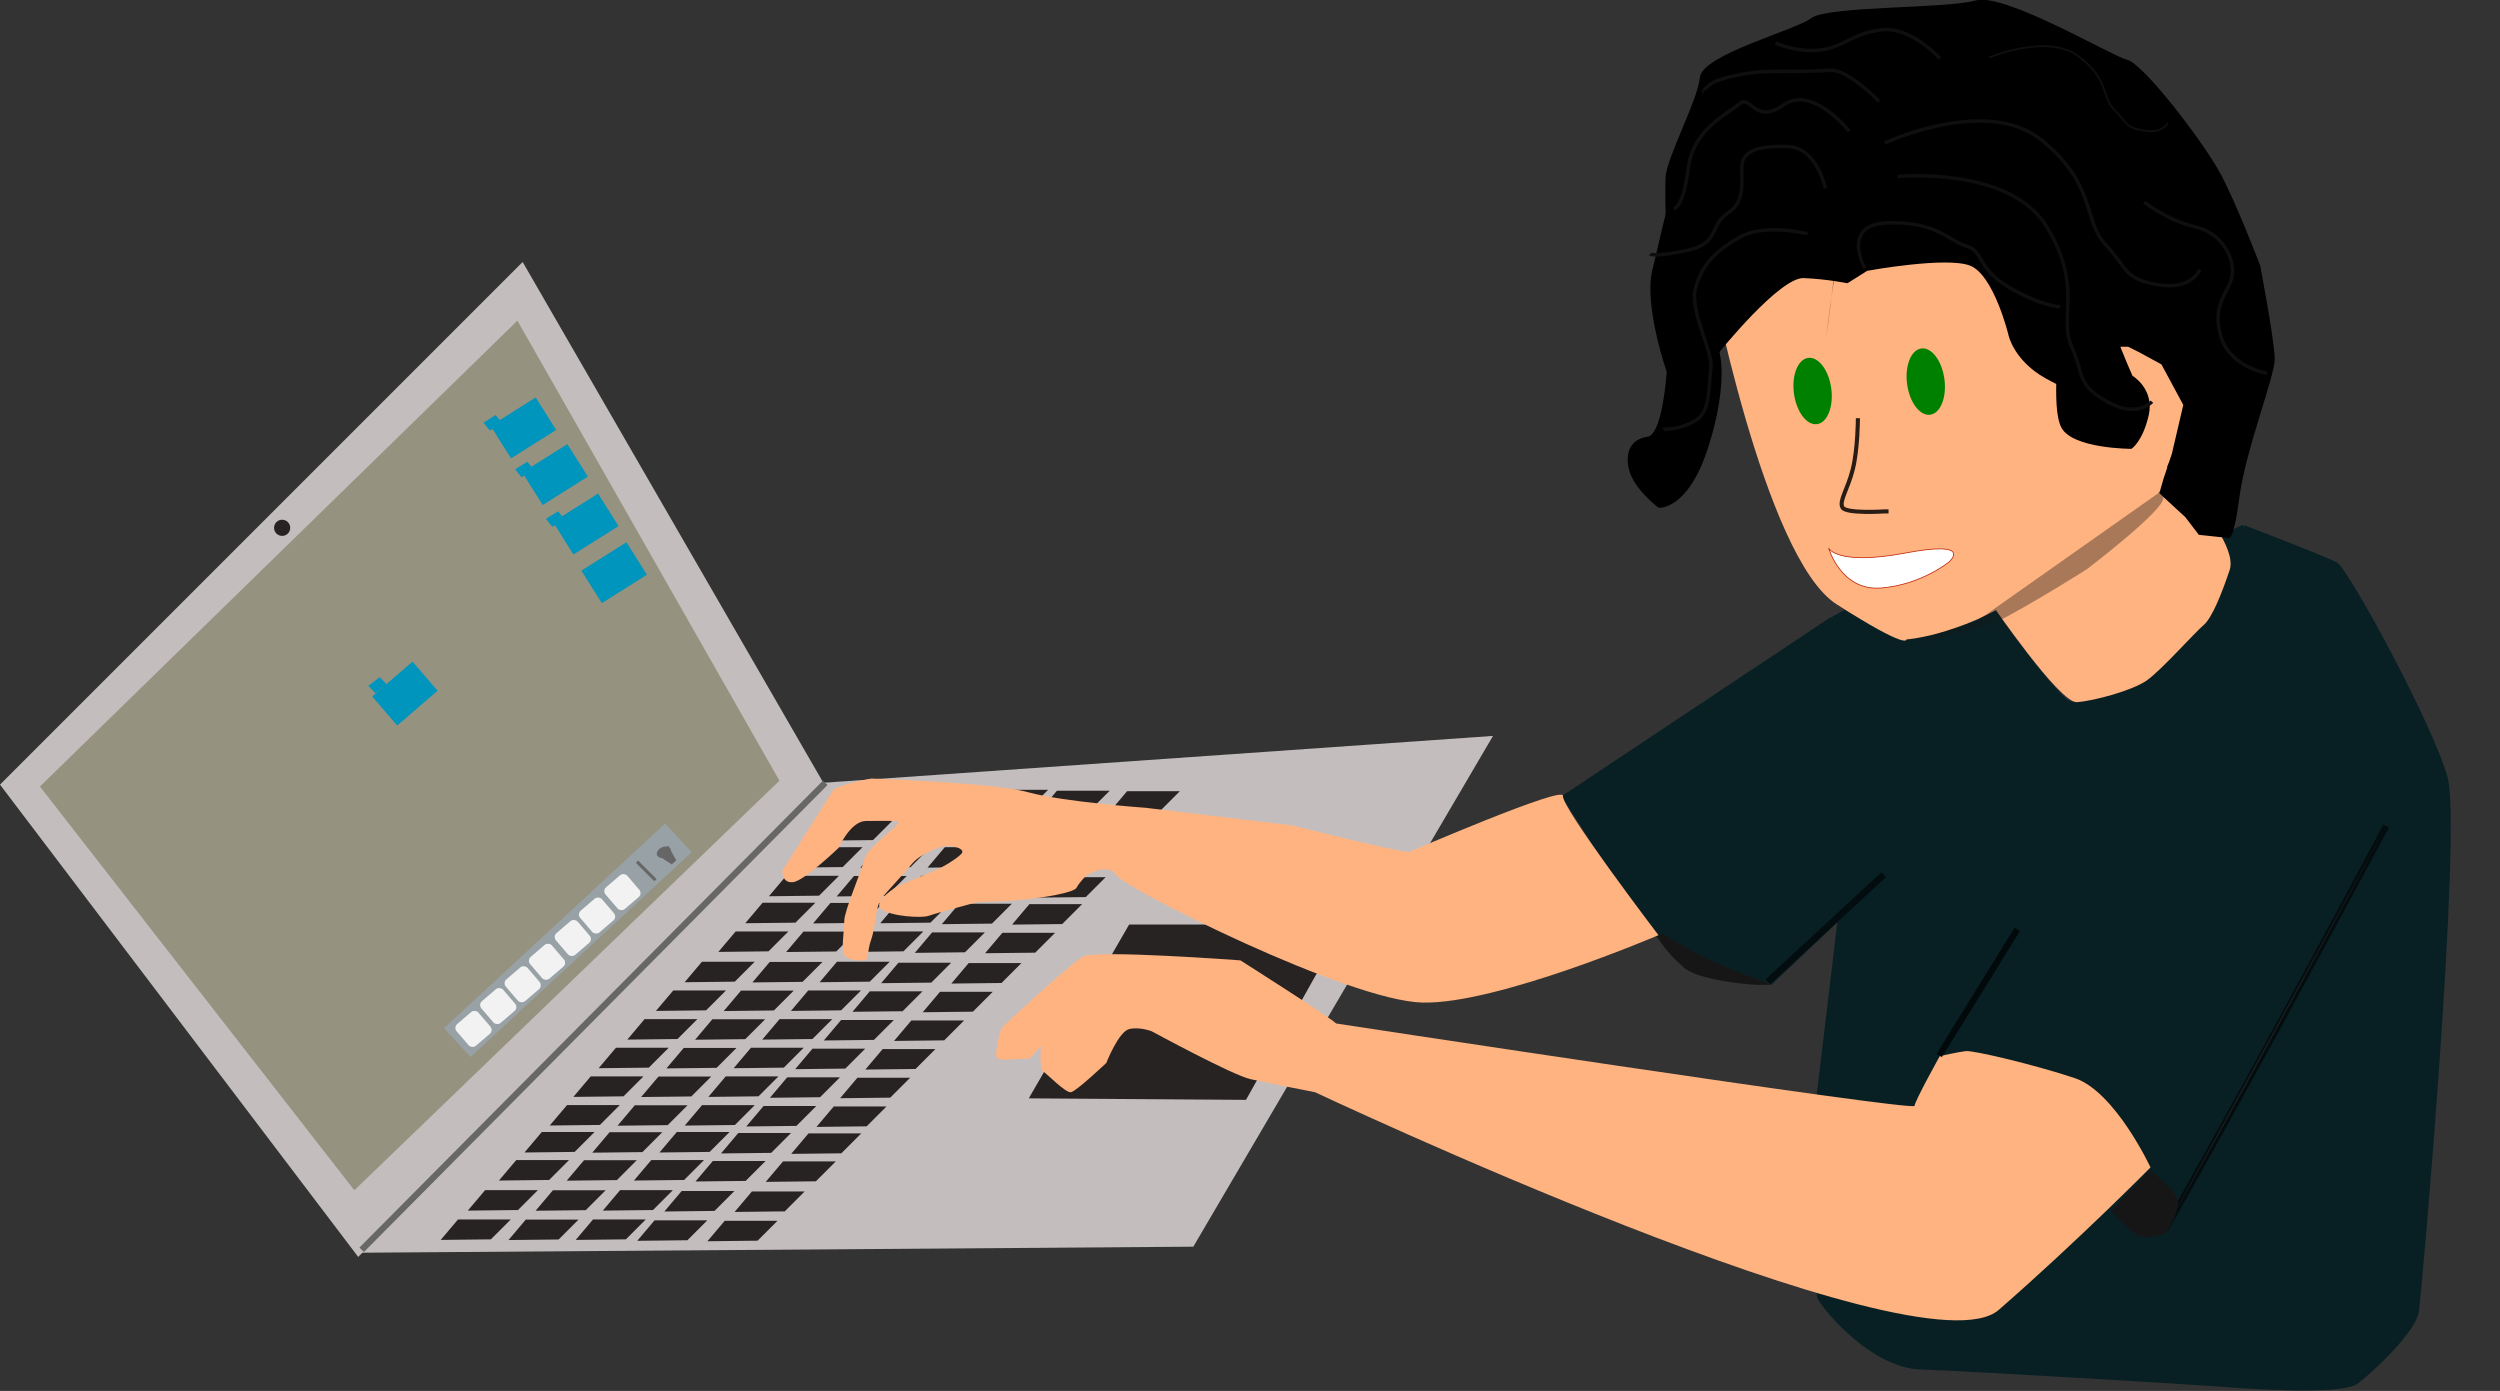 <?xml version="1.0" encoding="UTF-8" standalone="no"?>
<svg
   width="39.573mm"
   height="22.017mm"
   version="1.1"
   viewBox="0 0 39.573 22.017"
   xml:space="preserve"
   id="svg188"
   sodipodi:docname="profile_icon3.svg"
   inkscape:version="1.2.2 (b0a8486, 2022-12-01)"
   xmlns:inkscape="http://www.inkscape.org/namespaces/inkscape"
   xmlns:sodipodi="http://sodipodi.sourceforge.net/DTD/sodipodi-0.dtd"
   xmlns="http://www.w3.org/2000/svg"
   xmlns:svg="http://www.w3.org/2000/svg"><rect x="0" y="0" width="39.573" height="22.017" fill="#333333" stroke="none"/><defs
     id="defs192" /><sodipodi:namedview
     id="namedview190"
     pagecolor="#ffffff"
     bordercolor="#000000"
     borderopacity="0.25"
     inkscape:showpageshadow="2"
     inkscape:pageopacity="0.0"
     inkscape:pagecheckerboard="0"
     inkscape:deskcolor="#d1d1d1"
     inkscape:document-units="mm"
     showgrid="false"
     inkscape:zoom="4.5134475"
     inkscape:cx="82.974267"
     inkscape:cy="66.246478"
     inkscape:window-width="1858"
     inkscape:window-height="1052"
     inkscape:window-x="359"
     inkscape:window-y="1440"
     inkscape:window-maximized="0"
     inkscape:current-layer="g186" /><g
     transform="translate(-50.586 -124.98)"
     id="g186"><g
       id="g116"><path
         d="m50.586 137.4 8.273-8.273 4.812 8.334-7.415 7.415z"
         stroke-width=".265"
         id="path4"
         style="fill:#c4bdbd;fill-opacity:1" /><path
         style="opacity:1;fill:#082024;fill-opacity:1;stroke:none;stroke-width:0.099;stroke-dasharray:none;stroke-opacity:1"
         d="m 79.567,134.747 -4.26,2.836 c 0,0 1.319,2.121 1.572,2.293 0.254,0.173 1.75,0.69 1.75,0.69 l 1.04,-0.986 -0.33,2.762 c 0,0 -0.101,2.984 0.025,3.206 0.127,0.222 0.862,1.085 1.623,1.11 0.761,0.025 4.438,0.247 4.742,0.271 0.304,0.025 1.927,0.148 2.181,-0.049 0.254,-0.197 0.913,-0.814 0.964,-1.134 0.051,-0.321 0.685,-7.619 0.456,-8.458 -0.228,-0.838 -1.572,-3.304 -1.75,-3.403 -0.178,-0.099 -1.471,-0.592 -1.471,-0.592 l -0.152,0.469 -5e-6,0.37 -0.355,0.962 -0.964,0.888 -1.116,0.345 c 0,0 -1.192,-0.962 -1.217,-1.381 -0.025,-0.419 -0.152,0.05 -0.152,0.05 l -1.268,0.395 -0.178,-2e-5 z"
         id="path5253" /><path
         d="m56.263 144.81 13.212-0.096 4.744-8.085-11.096 0.776z"
         stroke-width=".27"
         id="path6"
         style="fill:#c4bdbd;fill-opacity:1" /><path
         style="opacity:1;fill:#282323;fill-opacity:1;stroke:none;stroke-width:0.1;stroke-dasharray:none;stroke-opacity:1"
         d="m 70.309,142.39 1.553,-2.775 h -3.403 l -1.588,2.751 z"
         id="path7442"
         transform="translate(2.9166667e-7)" /><path
         d="m 84.865,144.433 c 1.129,-1.985 2.308,-4.17 3.493,-6.378"
         fill="#666666"
         opacity=".711"
         stroke="#000000"
         stroke-width=".3"
         id="path110"
         style="opacity:0.587;stroke-width:0.1;stroke-dasharray:none"
         sodipodi:nodetypes="cc" /><path
         d="m84.612 143.5s0.399 0.296 0.444 0.473c0.044 0.178-0.178 0.518-0.178 0.518s-0.355 0.178-0.562-0.03c-0.207-0.207-0.311-0.311-0.311-0.311z"
         fill="#161616"
         id="path112" /><path
         d="m 76.895,139.756 c 0,0 0.347,0.205 0.508,0.295 0.398,0.222 1.231,0.515 1.231,0.515 0,0 -0.149,0.011 -0.324,-0.002 -0.35,-0.027 -0.881,-0.108 -1.071,-0.268 -0.007,-0.006 -0.012,-0.016 -0.019,-0.022 -0.235,-0.186 -0.406,-0.467 -0.406,-0.467 z"
         fill="#161616"
         opacity="0.862"
         id="path114"
         style="stroke-width:1.047;opacity:1" /><path
         style="opacity:1;fill:#ffb380;fill-opacity:1;stroke:none;stroke-width:0.255;stroke-dasharray:none;stroke-opacity:1"
         d="m 81.291,141.698 c 0,0 -0.387,0.694 -0.4,0.787 -0.013,0.093 -9.353,-1.334 -9.353,-1.334 l -0.187,1.094 c 0,0 9.633,4.55 10.874,3.469 1.241,-1.081 2.402,-2.255 2.402,-2.255 0,0 -0.56,-1.201 -1.201,-1.414 -0.64,-0.213 -1.601,-0.44 -1.721,-0.427 -0.12,0.013 -0.414,0.08 -0.414,0.08 z"
         id="path4562" /><path
         style="opacity:1;fill:#ffb380;fill-opacity:1;stroke:none;stroke-width:0.255;stroke-dasharray:none;stroke-opacity:1"
         d="m 66.512,141.183 c 0,0 -0.098,0.061 -0.122,0.244 -0.024,0.183 -0.073,0.293 0.012,0.317 0.085,0.024 0.488,-0.012 0.488,-0.012 l 0.171,-0.195 c 0,0 -0.024,0.366 0.037,0.403 0.061,0.037 0.354,0.342 0.439,0.329 0.085,-0.012 0.561,-0.464 0.561,-0.464 0,0 0.195,-0.5 0.366,-0.537 0.171,-0.037 0.354,0.037 0.354,0.037 0,0 1.281,0.696 1.562,0.757 0.281,0.061 0.952,0.195 1.025,0.207 0.073,0.012 0.342,-1.037 0.329,-1.086 -0.012,-0.049 -1.513,-1.001 -1.513,-1.001 0,0 -2.282,-0.171 -2.489,-0.061 -0.207,0.11 -1.22,1.062 -1.22,1.062 z"
         id="path4921" /><path
         style="opacity:1;fill:#082024;fill-opacity:1;stroke:none;stroke-width:0.1;stroke-dasharray:none;stroke-opacity:1"
         d="m 79.587,134.741 0.2,-0.107 c 0,0 0.791,0.448 0.875,0.47 0.084,0.021 0.348,-0.043 0.348,-0.043 0,0 0.854,-0.246 0.896,-0.278 0.042,-0.032 0.264,-0.139 0.264,-0.139 0,0 1.012,1.409 1.202,1.441 0.19,0.032 1.17,-0.32 1.17,-0.32 0,0 0.675,-0.651 0.748,-0.747 0.074,-0.096 0.453,-0.577 0.474,-0.737 0.021,-0.16 0.105,-0.416 0.095,-0.47 -0.011,-0.053 -0.179,-0.331 -0.179,-0.331 l 0.358,-0.171 0.053,-0.021 0.306,1.569 -0.959,1.228 -2.224,0.811 -1.033,-0.299 -0.274,-0.886 -1.276,-0.011 -0.886,-0.352 z"
         id="path5310" /><path
         style="opacity:1;fill:#c4bdbd;fill-opacity:1;stroke:#676767;stroke-width:0.1;stroke-dasharray:none;stroke-opacity:1"
         d="m 56.311,144.763 7.338,-7.392 v 0"
         id="path6092" /><circle
         style="opacity:1;fill:#282323;fill-opacity:1;stroke:none;stroke-width:0.1;stroke-dasharray:none;stroke-opacity:1"
         id="path7334"
         cx="55.052"
         cy="133.335"
         r="0.128" /><path
         style="opacity:1;fill:#282323;fill-opacity:1;stroke:none;stroke-width:0.1;stroke-dasharray:none;stroke-opacity:1"
         d="m 58.635,144.609 0.794,-0.009 0.315,-0.315 h -0.68 -0.155 z"
         id="path7448" /><path
         style="fill:#282323;fill-opacity:1;stroke:none;stroke-width:0.1;stroke-dasharray:none;stroke-opacity:1"
         d="m 57.562,144.607 0.794,-0.009 0.315,-0.315 h -0.68 -0.155 z"
         id="path7448-8" /><path
         style="fill:#282323;fill-opacity:1;stroke:none;stroke-width:0.1;stroke-dasharray:none;stroke-opacity:1"
         d="m 59.699,144.607 0.794,-0.009 0.315,-0.315 h -0.68 -0.155 z"
         id="path7448-8-5" /><path
         style="fill:#282323;fill-opacity:1;stroke:none;stroke-width:0.1;stroke-dasharray:none;stroke-opacity:1"
         d="m 60.673,144.621 0.794,-0.009 0.315,-0.315 h -0.68 -0.155 z"
         id="path7448-8-5-8" /><path
         style="fill:#282323;fill-opacity:1;stroke:none;stroke-width:0.1;stroke-dasharray:none;stroke-opacity:1"
         d="m 61.784,144.628 0.794,-0.009 0.315,-0.315 h -0.68 -0.155 z"
         id="path7448-8-5-8-9" /><path
         style="fill:#282323;fill-opacity:1;stroke:none;stroke-width:0.1;stroke-dasharray:none;stroke-opacity:1"
         d="m 59.064,144.145 0.794,-0.009 0.315,-0.315 h -0.68 -0.155 z"
         id="path7448-9" /><path
         style="fill:#282323;fill-opacity:1;stroke:none;stroke-width:0.1;stroke-dasharray:none;stroke-opacity:1"
         d="m 57.991,144.143 0.794,-0.009 0.315,-0.315 h -0.68 -0.155 z"
         id="path7448-8-9" /><path
         style="fill:#282323;fill-opacity:1;stroke:none;stroke-width:0.1;stroke-dasharray:none;stroke-opacity:1"
         d="m 60.128,144.143 0.794,-0.009 0.315,-0.315 H 60.557 60.402 Z"
         id="path7448-8-5-3" /><path
         style="fill:#282323;fill-opacity:1;stroke:none;stroke-width:0.1;stroke-dasharray:none;stroke-opacity:1"
         d="m 61.102,144.157 0.794,-0.009 0.315,-0.315 H 61.531 61.376 Z"
         id="path7448-8-5-8-3" /><path
         style="fill:#282323;fill-opacity:1;stroke:none;stroke-width:0.1;stroke-dasharray:none;stroke-opacity:1"
         d="m 62.214,144.164 0.794,-0.009 0.315,-0.315 h -0.68 -0.155 z"
         id="path7448-8-5-8-9-7" /><path
         style="fill:#282323;fill-opacity:1;stroke:none;stroke-width:0.1;stroke-dasharray:none;stroke-opacity:1"
         d="m 59.557,143.669 0.794,-0.009 0.315,-0.315 h -0.68 -0.155 z"
         id="path7448-9-7" /><path
         style="fill:#282323;fill-opacity:1;stroke:none;stroke-width:0.1;stroke-dasharray:none;stroke-opacity:1"
         d="m 58.484,143.667 0.794,-0.009 0.315,-0.315 h -0.68 -0.155 z"
         id="path7448-8-9-3" /><path
         style="fill:#282323;fill-opacity:1;stroke:none;stroke-width:0.1;stroke-dasharray:none;stroke-opacity:1"
         d="m 60.621,143.667 0.794,-0.009 0.315,-0.315 H 61.05 60.895 Z"
         id="path7448-8-5-3-2" /><path
         style="fill:#282323;fill-opacity:1;stroke:none;stroke-width:0.1;stroke-dasharray:none;stroke-opacity:1"
         d="m 61.595,143.682 0.794,-0.009 0.315,-0.315 H 62.024 61.869 Z"
         id="path7448-8-5-8-3-5" /><path
         style="fill:#282323;fill-opacity:1;stroke:none;stroke-width:0.1;stroke-dasharray:none;stroke-opacity:1"
         d="m 62.707,143.688 0.794,-0.009 0.315,-0.315 h -0.68 -0.155 z"
         id="path7448-8-5-8-9-7-6" /><path
         style="fill:#282323;fill-opacity:1;stroke:none;stroke-width:0.1;stroke-dasharray:none;stroke-opacity:1"
         d="m 59.961,143.226 0.794,-0.009 0.315,-0.315 h -0.68 -0.155 z"
         id="path7448-9-7-3" /><path
         style="fill:#282323;fill-opacity:1;stroke:none;stroke-width:0.1;stroke-dasharray:none;stroke-opacity:1"
         d="m 58.888,143.223 0.794,-0.009 0.315,-0.315 h -0.68 -0.155 z"
         id="path7448-8-9-3-4" /><path
         style="fill:#282323;fill-opacity:1;stroke:none;stroke-width:0.1;stroke-dasharray:none;stroke-opacity:1"
         d="m 61.025,143.223 0.794,-0.009 0.315,-0.315 h -0.68 -0.155 z"
         id="path7448-8-5-3-2-0" /><path
         style="fill:#282323;fill-opacity:1;stroke:none;stroke-width:0.1;stroke-dasharray:none;stroke-opacity:1"
         d="m 61.999,143.238 0.794,-0.009 0.315,-0.315 h -0.68 -0.155 z"
         id="path7448-8-5-8-3-5-6" /><path
         style="fill:#282323;fill-opacity:1;stroke:none;stroke-width:0.1;stroke-dasharray:none;stroke-opacity:1"
         d="m 63.11,143.245 0.794,-0.009 0.315,-0.315 H 63.539 63.384 Z"
         id="path7448-8-5-8-9-7-6-0" /><path
         style="fill:#282323;fill-opacity:1;stroke:none;stroke-width:0.1;stroke-dasharray:none;stroke-opacity:1"
         d="m 60.361,142.799 0.794,-0.009 0.315,-0.315 h -0.68 -0.155 z"
         id="path7448-9-7-3-4" /><path
         style="fill:#282323;fill-opacity:1;stroke:none;stroke-width:0.1;stroke-dasharray:none;stroke-opacity:1"
         d="m 59.288,142.796 0.794,-0.009 0.315,-0.315 h -0.68 -0.155 z"
         id="path7448-8-9-3-4-0" /><path
         style="fill:#282323;fill-opacity:1;stroke:none;stroke-width:0.1;stroke-dasharray:none;stroke-opacity:1"
         d="m 61.425,142.797 0.794,-0.009 0.315,-0.315 h -0.68 -0.155 z"
         id="path7448-8-5-3-2-0-5" /><path
         style="fill:#282323;fill-opacity:1;stroke:none;stroke-width:0.1;stroke-dasharray:none;stroke-opacity:1"
         d="m 62.399,142.811 0.794,-0.009 0.315,-0.315 h -0.68 -0.155 z"
         id="path7448-8-5-8-3-5-6-6" /><path
         style="fill:#282323;fill-opacity:1;stroke:none;stroke-width:0.1;stroke-dasharray:none;stroke-opacity:1"
         d="m 63.51,142.818 0.794,-0.009 0.315,-0.315 h -0.68 -0.155 z"
         id="path7448-8-5-8-9-7-6-0-8" /><path
         style="fill:#282323;fill-opacity:1;stroke:none;stroke-width:0.1;stroke-dasharray:none;stroke-opacity:1"
         d="m 60.735,142.345 0.794,-0.009 0.315,-0.315 h -0.68 -0.155 z"
         id="path7448-9-7-3-4-5" /><path
         style="fill:#282323;fill-opacity:1;stroke:none;stroke-width:0.1;stroke-dasharray:none;stroke-opacity:1"
         d="m 59.662,142.343 0.794,-0.009 0.315,-0.315 h -0.68 -0.155 z"
         id="path7448-8-9-3-4-0-3" /><path
         style="fill:#282323;fill-opacity:1;stroke:none;stroke-width:0.1;stroke-dasharray:none;stroke-opacity:1"
         d="m 61.799,142.343 0.794,-0.009 0.315,-0.315 h -0.68 -0.155 z"
         id="path7448-8-5-3-2-0-5-7" /><path
         style="fill:#282323;fill-opacity:1;stroke:none;stroke-width:0.1;stroke-dasharray:none;stroke-opacity:1"
         d="m 62.773,142.357 0.794,-0.009 0.315,-0.315 h -0.68 -0.155 z"
         id="path7448-8-5-8-3-5-6-6-6" /><path
         style="fill:#282323;fill-opacity:1;stroke:none;stroke-width:0.1;stroke-dasharray:none;stroke-opacity:1"
         d="m 63.884,142.364 0.794,-0.009 0.315,-0.315 h -0.68 -0.155 z"
         id="path7448-8-5-8-9-7-6-0-8-8" /><path
         style="fill:#282323;fill-opacity:1;stroke:none;stroke-width:0.1;stroke-dasharray:none;stroke-opacity:1"
         d="m 61.135,141.892 0.794,-0.009 0.315,-0.315 h -0.68 -0.155 z"
         id="path7448-9-7-3-4-5-6" /><path
         style="fill:#282323;fill-opacity:1;stroke:none;stroke-width:0.1;stroke-dasharray:none;stroke-opacity:1"
         d="m 60.062,141.889 0.794,-0.009 0.315,-0.315 h -0.68 -0.155 z"
         id="path7448-8-9-3-4-0-3-7" /><path
         style="fill:#282323;fill-opacity:1;stroke:none;stroke-width:0.1;stroke-dasharray:none;stroke-opacity:1"
         d="m 62.199,141.889 0.794,-0.009 0.315,-0.315 h -0.68 -0.155 z"
         id="path7448-8-5-3-2-0-5-7-1" /><path
         style="fill:#282323;fill-opacity:1;stroke:none;stroke-width:0.1;stroke-dasharray:none;stroke-opacity:1"
         d="m 63.173,141.904 0.794,-0.009 0.315,-0.315 h -0.68 -0.155 z"
         id="path7448-8-5-8-3-5-6-6-6-8" /><path
         style="fill:#282323;fill-opacity:1;stroke:none;stroke-width:0.1;stroke-dasharray:none;stroke-opacity:1"
         d="m 64.284,141.91 0.794,-0.009 0.315,-0.315 H 64.713 64.558 Z"
         id="path7448-8-5-8-9-7-6-0-8-8-4" /><path
         style="fill:#282323;fill-opacity:1;stroke:none;stroke-width:0.1;stroke-dasharray:none;stroke-opacity:1"
         d="m 61.589,141.438 0.794,-0.009 0.315,-0.315 H 62.017 61.862 Z"
         id="path7448-9-7-3-4-5-6-9" /><path
         style="fill:#282323;fill-opacity:1;stroke:none;stroke-width:0.1;stroke-dasharray:none;stroke-opacity:1"
         d="m 60.516,141.436 0.794,-0.009 0.315,-0.315 H 60.944 60.789 Z"
         id="path7448-8-9-3-4-0-3-7-7" /><path
         style="fill:#282323;fill-opacity:1;stroke:none;stroke-width:0.1;stroke-dasharray:none;stroke-opacity:1"
         d="m 62.652,141.436 0.794,-0.009 0.315,-0.315 h -0.68 -0.155 z"
         id="path7448-8-5-3-2-0-5-7-1-3" /><path
         style="fill:#282323;fill-opacity:1;stroke:none;stroke-width:0.1;stroke-dasharray:none;stroke-opacity:1"
         d="m 63.626,141.45 0.794,-0.009 0.315,-0.315 h -0.68 -0.155 z"
         id="path7448-8-5-8-3-5-6-6-6-8-1" /><path
         style="fill:#282323;fill-opacity:1;stroke:none;stroke-width:0.1;stroke-dasharray:none;stroke-opacity:1"
         d="m 64.738,141.457 0.794,-0.009 0.315,-0.315 h -0.68 -0.155 z"
         id="path7448-8-5-8-9-7-6-0-8-8-4-0" /><path
         style="fill:#282323;fill-opacity:1;stroke:none;stroke-width:0.1;stroke-dasharray:none;stroke-opacity:1"
         d="m 62.042,140.984 0.794,-0.009 0.315,-0.315 h -0.68 -0.155 z"
         id="path7448-9-7-3-4-5-6-9-2" /><path
         style="fill:#282323;fill-opacity:1;stroke:none;stroke-width:0.1;stroke-dasharray:none;stroke-opacity:1"
         d="m 60.969,140.982 0.794,-0.009 0.315,-0.315 h -0.68 -0.155 z"
         id="path7448-8-9-3-4-0-3-7-7-3" /><path
         style="fill:#282323;fill-opacity:1;stroke:none;stroke-width:0.1;stroke-dasharray:none;stroke-opacity:1"
         d="m 63.106,140.982 0.794,-0.009 0.315,-0.315 H 63.535 63.38 Z"
         id="path7448-8-5-3-2-0-5-7-1-3-7" /><path
         style="fill:#282323;fill-opacity:1;stroke:none;stroke-width:0.1;stroke-dasharray:none;stroke-opacity:1"
         d="m 64.08,140.996 0.794,-0.009 0.315,-0.315 H 64.509 64.354 Z"
         id="path7448-8-5-8-3-5-6-6-6-8-1-1" /><path
         style="fill:#282323;fill-opacity:1;stroke:none;stroke-width:0.1;stroke-dasharray:none;stroke-opacity:1"
         d="m 65.192,141.003 0.794,-0.009 0.315,-0.315 h -0.68 -0.155 z"
         id="path7448-8-5-8-9-7-6-0-8-8-4-0-8" /><path
         style="fill:#282323;fill-opacity:1;stroke:none;stroke-width:0.1;stroke-dasharray:none;stroke-opacity:1"
         d="m 62.496,140.531 0.794,-0.009 0.315,-0.315 H 62.925 62.77 Z"
         id="path7448-9-7-3-4-5-6-9-2-9" /><path
         style="fill:#282323;fill-opacity:1;stroke:none;stroke-width:0.1;stroke-dasharray:none;stroke-opacity:1"
         d="m 61.423,140.528 0.794,-0.009 0.315,-0.315 H 61.852 61.697 Z"
         id="path7448-8-9-3-4-0-3-7-7-3-3" /><path
         style="fill:#282323;fill-opacity:1;stroke:none;stroke-width:0.1;stroke-dasharray:none;stroke-opacity:1"
         d="m 63.56,140.528 0.794,-0.009 0.315,-0.315 h -0.68 -0.155 z"
         id="path7448-8-5-3-2-0-5-7-1-3-7-7" /><path
         style="fill:#282323;fill-opacity:1;stroke:none;stroke-width:0.1;stroke-dasharray:none;stroke-opacity:1"
         d="m 64.534,140.543 0.794,-0.009 0.315,-0.315 h -0.68 -0.155 z"
         id="path7448-8-5-8-3-5-6-6-6-8-1-1-4" /><path
         style="fill:#282323;fill-opacity:1;stroke:none;stroke-width:0.1;stroke-dasharray:none;stroke-opacity:1"
         d="m 65.645,140.549 0.794,-0.009 0.315,-0.315 h -0.68 -0.155 z"
         id="path7448-8-5-8-9-7-6-0-8-8-4-0-8-8" /><path
         style="fill:#282323;fill-opacity:1;stroke:none;stroke-width:0.1;stroke-dasharray:none;stroke-opacity:1"
         d="m 63.03,140.05 0.794,-0.009 0.315,-0.315 h -0.68 -0.155 z"
         id="path7448-9-7-3-4-5-6-9-2-0" /><path
         style="fill:#282323;fill-opacity:1;stroke:none;stroke-width:0.1;stroke-dasharray:none;stroke-opacity:1"
         d="m 61.957,140.048 0.794,-0.009 0.315,-0.315 h -0.68 -0.155 z"
         id="path7448-8-9-3-4-0-3-7-7-3-4" /><path
         style="fill:#282323;fill-opacity:1;stroke:none;stroke-width:0.1;stroke-dasharray:none;stroke-opacity:1"
         d="m 64.093,140.048 0.794,-0.009 0.315,-0.315 h -0.68 -0.155 z"
         id="path7448-8-5-3-2-0-5-7-1-3-7-0" /><path
         style="fill:#282323;fill-opacity:1;stroke:none;stroke-width:0.1;stroke-dasharray:none;stroke-opacity:1"
         d="m 65.067,140.063 0.794,-0.009 0.315,-0.315 h -0.68 -0.155 z"
         id="path7448-8-5-8-3-5-6-6-6-8-1-1-5" /><path
         style="fill:#282323;fill-opacity:1;stroke:none;stroke-width:0.1;stroke-dasharray:none;stroke-opacity:1"
         d="m 66.179,140.069 0.794,-0.009 0.315,-0.315 h -0.68 -0.155 z"
         id="path7448-8-5-8-9-7-6-0-8-8-4-0-8-7" /><path
         style="fill:#282323;fill-opacity:1;stroke:none;stroke-width:0.1;stroke-dasharray:none;stroke-opacity:1"
         d="m 63.457,139.597 0.794,-0.009 0.315,-0.315 h -0.68 -0.155 z"
         id="path7448-9-7-3-4-5-6-9-2-00" /><path
         style="fill:#282323;fill-opacity:1;stroke:none;stroke-width:0.1;stroke-dasharray:none;stroke-opacity:1"
         d="m 62.383,139.594 0.794,-0.009 0.315,-0.315 h -0.68 -0.155 z"
         id="path7448-8-9-3-4-0-3-7-7-3-5" /><path
         style="fill:#282323;fill-opacity:1;stroke:none;stroke-width:0.1;stroke-dasharray:none;stroke-opacity:1"
         d="m 64.52,139.594 0.794,-0.009 0.315,-0.315 h -0.68 -0.155 z"
         id="path7448-8-5-3-2-0-5-7-1-3-7-6" /><path
         style="fill:#282323;fill-opacity:1;stroke:none;stroke-width:0.1;stroke-dasharray:none;stroke-opacity:1"
         d="m 65.494,139.609 0.794,-0.009 0.315,-0.315 h -0.68 -0.155 z"
         id="path7448-8-5-8-3-5-6-6-6-8-1-1-7" /><path
         style="fill:#282323;fill-opacity:1;stroke:none;stroke-width:0.1;stroke-dasharray:none;stroke-opacity:1"
         d="m 66.606,139.616 0.794,-0.009 0.315,-0.315 h -0.68 -0.155 z"
         id="path7448-8-5-8-9-7-6-0-8-8-4-0-8-80" /><path
         style="fill:#282323;fill-opacity:1;stroke:none;stroke-width:0.1;stroke-dasharray:none;stroke-opacity:1"
         d="m 63.83,139.17 0.794,-0.009 0.315,-0.315 h -0.68 -0.155 z"
         id="path7448-9-7-3-4-5-6-9-2-6" /><path
         style="fill:#282323;fill-opacity:1;stroke:none;stroke-width:0.1;stroke-dasharray:none;stroke-opacity:1"
         d="m 62.757,139.167 0.794,-0.009 0.315,-0.315 h -0.68 -0.155 z"
         id="path7448-8-9-3-4-0-3-7-7-3-57" /><path
         style="fill:#282323;fill-opacity:1;stroke:none;stroke-width:0.1;stroke-dasharray:none;stroke-opacity:1"
         d="m 64.894,139.167 0.794,-0.009 0.315,-0.315 H 65.323 65.168 Z"
         id="path7448-8-5-3-2-0-5-7-1-3-7-3" /><path
         style="fill:#282323;fill-opacity:1;stroke:none;stroke-width:0.1;stroke-dasharray:none;stroke-opacity:1"
         d="m 65.868,139.182 0.794,-0.009 0.315,-0.315 H 66.297 66.142 Z"
         id="path7448-8-5-8-3-5-6-6-6-8-1-1-43" /><path
         style="fill:#282323;fill-opacity:1;stroke:none;stroke-width:0.1;stroke-dasharray:none;stroke-opacity:1"
         d="m 66.979,139.189 0.794,-0.009 0.315,-0.315 h -0.68 -0.155 z"
         id="path7448-8-5-8-9-7-6-0-8-8-4-0-8-0" /><path
         style="fill:#282323;fill-opacity:1;stroke:none;stroke-width:0.1;stroke-dasharray:none;stroke-opacity:1"
         d="m 64.204,138.716 0.794,-0.009 0.315,-0.315 H 64.633 64.477 Z"
         id="path7448-9-7-3-4-5-6-9-2-4" /><path
         style="fill:#282323;fill-opacity:1;stroke:none;stroke-width:0.1;stroke-dasharray:none;stroke-opacity:1"
         d="m 63.131,138.714 0.794,-0.009 0.315,-0.315 H 63.56 63.404 Z"
         id="path7448-8-9-3-4-0-3-7-7-3-8" /><path
         style="fill:#282323;fill-opacity:1;stroke:none;stroke-width:0.1;stroke-dasharray:none;stroke-opacity:1"
         d="m 65.268,138.714 0.794,-0.009 0.315,-0.315 h -0.68 -0.155 z"
         id="path7448-8-5-3-2-0-5-7-1-3-7-75" /><path
         style="fill:#282323;fill-opacity:1;stroke:none;stroke-width:0.1;stroke-dasharray:none;stroke-opacity:1"
         d="m 66.242,138.728 0.794,-0.009 0.315,-0.315 h -0.68 -0.155 z"
         id="path7448-8-5-8-3-5-6-6-6-8-1-1-9" /><path
         style="fill:#282323;fill-opacity:1;stroke:none;stroke-width:0.1;stroke-dasharray:none;stroke-opacity:1"
         d="m 67.353,138.735 0.794,-0.009 0.315,-0.315 h -0.68 -0.155 z"
         id="path7448-8-5-8-9-7-6-0-8-8-4-0-8-5" /><path
         style="fill:#282323;fill-opacity:1;stroke:none;stroke-width:0.1;stroke-dasharray:none;stroke-opacity:1"
         d="m 64.684,138.289 0.794,-0.009 0.315,-0.315 h -0.68 -0.155 z"
         id="path7448-9-7-3-4-5-6-9-2-3" /><path
         style="fill:#282323;fill-opacity:1;stroke:none;stroke-width:0.1;stroke-dasharray:none;stroke-opacity:1"
         d="m 63.611,138.287 0.794,-0.009 0.315,-0.315 h -0.68 -0.155 z"
         id="path7448-8-9-3-4-0-3-7-7-3-2" /><path
         style="fill:#282323;fill-opacity:1;stroke:none;stroke-width:0.1;stroke-dasharray:none;stroke-opacity:1"
         d="m 65.748,138.287 0.794,-0.009 0.315,-0.315 h -0.68 -0.155 z"
         id="path7448-8-5-3-2-0-5-7-1-3-7-73" /><path
         style="fill:#282323;fill-opacity:1;stroke:none;stroke-width:0.1;stroke-dasharray:none;stroke-opacity:1"
         d="m 66.722,138.301 0.794,-0.009 0.315,-0.315 h -0.68 -0.155 z"
         id="path7448-8-5-8-3-5-6-6-6-8-1-1-97" /><path
         style="fill:#282323;fill-opacity:1;stroke:none;stroke-width:0.1;stroke-dasharray:none;stroke-opacity:1"
         d="m 67.833,138.308 0.794,-0.009 0.315,-0.315 h -0.68 -0.155 z"
         id="path7448-8-5-8-9-7-6-0-8-8-4-0-8-79" /><path
         style="fill:#282323;fill-opacity:1;stroke:none;stroke-width:0.1;stroke-dasharray:none;stroke-opacity:1"
         d="m 65.004,137.809 0.794,-0.009 0.315,-0.315 H 65.433 65.278 Z"
         id="path7448-9-7-3-4-5-6-9-2-5" /><path
         style="fill:#282323;fill-opacity:1;stroke:none;stroke-width:0.1;stroke-dasharray:none;stroke-opacity:1"
         d="m 63.931,137.806 0.794,-0.009 0.315,-0.315 H 64.36 64.205 Z"
         id="path7448-8-9-3-4-0-3-7-7-3-33" /><path
         style="fill:#282323;fill-opacity:1;stroke:none;stroke-width:0.1;stroke-dasharray:none;stroke-opacity:1"
         d="m 66.068,137.806 0.794,-0.009 0.315,-0.315 h -0.68 -0.155 z"
         id="path7448-8-5-3-2-0-5-7-1-3-7-38" /><path
         style="fill:#282323;fill-opacity:1;stroke:none;stroke-width:0.1;stroke-dasharray:none;stroke-opacity:1"
         d="m 67.042,137.821 0.794,-0.009 0.315,-0.315 h -0.68 -0.155 z"
         id="path7448-8-5-8-3-5-6-6-6-8-1-1-58" /><path
         style="fill:#282323;fill-opacity:1;stroke:none;stroke-width:0.1;stroke-dasharray:none;stroke-opacity:1"
         d="m 68.153,137.828 0.794,-0.009 0.315,-0.315 h -0.68 -0.155 z"
         id="path7448-8-5-8-9-7-6-0-8-8-4-0-8-9" /><path
         d="m 72.891,138.467 c -0.226,-0.01 -1.853,-0.422 -1.853,-0.422 l -2.316,-0.278 c 0,0 -1.307,-0.093 -1.863,-0.247 -0.556,-0.154 -2.481,-0.216 -2.481,-0.216 0,0 -0.422,0.072 -0.597,0.175 l -0.813,1.287 c 0,0 -0.007,0.197 0.171,0.178 0.178,-0.02 0.722,-0.544 0.722,-0.544 0,0 0.188,-0.425 0.435,-0.425 0.247,0 0.474,-0.01 0.514,0.02 0.04,0.03 -0.494,0.395 -0.544,0.593 -0.049,0.198 -0.316,0.81 -0.316,0.969 0,0.158 -0.059,0.484 0.01,0.553 0.069,0.069 0.198,0.079 0.297,0.069 0.099,-0.01 0.04,-0.099 0.119,-0.326 0.079,-0.227 0.059,-0.534 0.178,-0.672 0.119,-0.138 0.326,-0.356 0.465,-0.524 0.138,-0.168 0.455,-0.287 0.563,-0.287 0.109,0 0.247,0.04 0.237,0.099 -0.01,0.059 -0.316,0.247 -0.465,0.306 -0.148,0.059 -0.553,0.227 -0.553,0.227 0,0 -0.415,0.247 -0.267,0.366 0.148,0.119 0.642,0.148 0.751,0.109 0.109,-0.04 0.771,-0.217 0.771,-0.217 0,0 0.445,-0.01 0.741,-0.04 0.297,-0.03 0.791,-0.109 0.83,-0.188 0.04,-0.079 0.148,-0.188 0.148,-0.188 0,0 0.336,-0.227 0.484,-0.01 0.148,0.217 3.667,1.987 4.843,2.016 1.176,0.03 3.736,-1.067 3.736,-1.067 0,0 -1.542,-2.026 -1.512,-2.204 0.03,-0.178 -2.434,0.888 -2.434,0.888 z"
         fill="#ffb380"
         stroke-width="0.265"
         id="path108"
         transform="translate(2.9166667e-7)" /></g><path
       d="m82.224 134.4 0.828 1.403"
       fill="#f00"
       opacity=".357"
       stroke-width=".265"
       id="path118" /><path
       d="m82.201 134.37 2.644-2.115"
       fill="#f00"
       opacity=".357"
       stroke-width=".265"
       id="path120" /><path
       d="m82.109 134.53s2.506-1.885 2.69-2.115c0.184-0.23 0.598 0.552 0.598 0.552s0.598 0.69 0.483 1.035c-0.115 0.345-0.276 0.759-0.414 0.874-0.138 0.115-0.669 0.714-0.897 0.874-0.23 0.161-0.828 0.322-1.104 0.345-0.276 0.023-1.357-1.563-1.357-1.563z"
       fill="#ffb380"
       stroke-width=".265"
       id="path122" /><path
       d="m77.638 129.22s0.869 4.588 2.018 5.324c1.15 0.736 1.106 0.557 1.106 0.557s1.015-0.064 2.073-0.892c1.058-0.828 1.863-1.541 1.977-1.702 0.115-0.161 0.437-0.966 0.437-1.288 0-0.322-0.322-0.851-0.598-0.897-0.276-0.046-0.575-0.23-0.759 0.069-0.184 0.299-0.161 0.805-0.161 0.805s-1.035-0.644-1.058-0.805c-0.023-0.161-0.529-1.495-0.529-1.495z"
       fill="#ffb380"
       stroke-width=".265"
       id="path124" /><path
       d="m77.805 130.56s0.145 0.482-0.177 1.494c-0.321 1.012-0.787 0.964-0.787 0.964s-0.386-0.289-0.466-0.594c-0.08-0.305 0.048-0.498 0.289-0.53 0.241-0.032 0.305-1.028 0.305-1.028s-0.37-1.06-0.225-1.623c0.145-0.562 0.273-1.398 0.562-1.639 0.289-0.241 0.98-0.723 1.333-0.659 0.353 0.064 1.044 0.723 1.06 1.285 0.016 0.562-0.209 2.105-0.209 2.105s0.386-3.117 0.61-3.101c0.225 0.016 0.948-0.434 1.526-0.016 0.578 0.418 1.398 1.912 1.494 2.554 0.096 0.643-0.08 1.639 0.096 1.976s1.109 0.337 1.109 0.337 0.177-0.112 0.273-0.53c0.096-0.418-0.257-0.627-0.257-0.627s-0.546-1.205-0.578-1.864c-0.032-0.659-0.787-2.297-0.787-2.297s-1.591-1.301-2.217-0.835c-0.627 0.466-2.169 0.98-2.169 0.98z"
       stroke-width=".265"
       id="path126" /><path
       d="m77.805 130.55s0.954-1.185 1.333-1.168c0.378 0.016 0.691 0.082 0.691 0.082l0.313-0.197s1.251-0.23 1.629-0.082c0.378 0.148 0.609 1.103 0.609 1.103s0.082 0.395 0.576 0.675c0.494 0.28 0.658 0.23 0.658 0.23l0.099-0.576 0.165-0.148h0.395l0.165 0.082 0.362 0.197 0.346 0.642-0.181 0.773-0.132 0.395-0.066 0.23 0.411 0.378 0.214 0.28 0.461 0.049s0.082 0.115 0.181-0.642c0.099-0.757 0.559-1.909 0.559-2.188s-0.23-1.481-0.23-1.481-0.362-0.954-0.625-1.448c-0.263-0.494-1.218-1.744-1.481-1.81-0.263-0.066-1.942-1.07-2.402-0.938-0.461 0.132-2.337 0.082-2.6 0.28-0.263 0.197-1.728 0.576-1.761 0.938-0.033 0.362-0.527 1.267-0.543 1.58-0.016 0.313 0.016 1.481 0.082 1.645 0.066 0.165 0.773 1.119 0.773 1.119z"
       stroke-width=".265"
       id="path128" /><ellipse
       transform="rotate(-7.626)"
       cx="61.17"
       cy="140.53"
       rx=".298"
       ry=".529"
       fill="#008000"
       stroke-width=".265"
       id="ellipse130" /><ellipse
       transform="rotate(-7.626 8.4295e-6 3.0736e-6)"
       cx="62.965"
       cy="140.62"
       rx=".298"
       ry=".529"
       fill="#008000"
       stroke-width=".265"
       id="ellipse132" /><path
       d="m81.22 128.22c0.246 0.013 0.462 0.173 0.691 0.23 0.056 0.014 0.132-0.041 0.173 0 0.014 0.014-0.014 0.044 0 0.058s0.04-9e-3 0.058 0c0.049 0.024 0.067 0.091 0.115 0.115 0.078 0.039 0.173-0.076 0.173 0.058"
       stroke-width=".265"
       id="path134" /><path
       d="m79.995 131.6s0 0.485-0.081 0.808c-0.081 0.323-0.222 0.505-0.162 0.606 0.061 0.101 0.667 0.061 0.667 0.061h0.061"
       fill="none"
       stroke="#000"
       stroke-opacity=".842"
       stroke-width=".065"
       id="path136" /><path
       d="m84.746 132.79s0.038-0.109 0.082 0.068c0.044 0.178-1.208 1.132-1.208 1.132s-1.292 0.815-1.575 0.891c-0.332 0.089-1.236 0.331-1.045 0.223 0.078-0.044 0.879-0.294 0.879-0.294z"
       fill="#161616"
       opacity=".374"
       id="path138" /><path
       d="m51.218 137.43 4.977 6.391 6.729-6.483-4.148-7.282z"
       fill="#f2f2f2"
       opacity=".862"
       id="path140"
       style="fill:#8e8b75;fill-opacity:1" /><rect
       transform="rotate(-42.799)"
       x="-53.701"
       y="142.79"
       width="4.772"
       height=".62"
       rx="0"
       ry=".081"
       fill="#98a1a5"
       stroke-opacity=".842"
       stroke-width=".065"
       id="rect142" /><rect
       transform="rotate(-32.193)"
       x="-20.772"
       y="144.372"
       width="0.844"
       height="0.608"
       rx="0"
       ry="0"
       fill="#0095bd"
       stroke-opacity="0.842"
       stroke-width="0.065"
       id="rect152" /><rect
       transform="rotate(-32.193)"
       x="-20.802"
       y="145.263"
       width="0.844"
       height="0.608"
       rx="0"
       ry="0"
       fill="#0095bd"
       stroke-opacity="0.842"
       stroke-width="0.065"
       id="rect152-7" /><rect
       transform="matrix(0.847,-0.531,0.625,0.781,0,0)"
       x="-37.236"
       y="145.226"
       width="0.227"
       height="0.161"
       rx="0"
       ry="0"
       fill="#0095bd"
       stroke-opacity="0.842"
       stroke-width="0.017"
       id="rect154"
       inkscape:transform-center-x="-0.017594116"
       inkscape:transform-center-y="-0.061579406" /><rect
       transform="rotate(-32.193)"
       x="-20.766"
       y="143.45"
       width="0.844"
       height="0.608"
       rx="0"
       ry="0"
       fill="#0095bd"
       stroke-opacity="0.842"
       stroke-width="0.065"
       id="rect152-5" /><rect
       transform="matrix(0.847,-0.531,0.625,0.781,0,0)"
       x="-37.125"
       y="144.297"
       width="0.227"
       height="0.161"
       rx="0"
       ry="0"
       fill="#0095bd"
       stroke-opacity="0.842"
       stroke-width="0.017"
       id="rect154-7"
       inkscape:transform-center-x="-0.017594116"
       inkscape:transform-center-y="-0.061579406" /><rect
       transform="rotate(-32.193)"
       x="-20.797"
       y="142.558"
       width="0.844"
       height="0.608"
       rx="0"
       ry="0"
       fill="#0095bd"
       stroke-opacity="0.842"
       stroke-width="0.065"
       id="rect152-5-6" /><rect
       transform="matrix(0.847,-0.531,0.625,0.781,0,0)"
       x="-37.054"
       y="143.399"
       width="0.227"
       height="0.161"
       rx="0"
       ry="0"
       fill="#0095bd"
       stroke-opacity="0.842"
       stroke-width="0.017"
       id="rect154-7-2"
       inkscape:transform-center-x="-0.017594116"
       inkscape:transform-center-y="-0.061579406" /><rect
       transform="rotate(-40.747)"
       x="-45.986"
       y="139.9"
       width="0.844"
       height="0.608"
       rx="0"
       ry="0"
       fill="#0095bd"
       stroke-opacity="0.842"
       stroke-width="0.065"
       id="rect156" /><rect
       transform="matrix(0.794,-0.608,0.696,0.718,0,0)"
       x="-54.402"
       y="143.12"
       width="0.227"
       height="0.161"
       rx="0"
       ry="0"
       fill="#0095bd"
       stroke-opacity="0.842"
       stroke-width="0.017"
       id="rect158" /><rect
       transform="rotate(-40.601)"
       x="-48.063"
       y="144.83"
       width=".454"
       height=".454"
       ry=".081"
       fill="#f2f2f2"
       stroke-opacity=".842"
       stroke-width=".065"
       id="rect160" /><rect
       transform="rotate(-40.601)"
       x="-47.53"
       y="144.81"
       width=".454"
       height=".454"
       ry=".081"
       fill="#f2f2f2"
       stroke-opacity=".842"
       stroke-width=".065"
       id="rect162" /><rect
       transform="rotate(-40.601)"
       x="-47.012"
       y="144.8"
       width=".454"
       height=".454"
       ry=".081"
       fill="#f2f2f2"
       stroke-opacity=".842"
       stroke-width=".065"
       id="rect164" /><rect
       transform="rotate(-40.601)"
       x="-46.488"
       y="144.78"
       width=".454"
       height=".454"
       ry=".081"
       fill="#f2f2f2"
       stroke-opacity=".842"
       stroke-width=".065"
       id="rect166" /><rect
       transform="rotate(-40.601)"
       x="-45.933"
       y="144.76"
       width=".454"
       height=".454"
       ry=".081"
       fill="#f2f2f2"
       stroke-opacity=".842"
       stroke-width=".065"
       id="rect168" /><rect
       transform="rotate(-40.601)"
       x="-45.41"
       y="144.74"
       width=".454"
       height=".454"
       ry=".081"
       fill="#f2f2f2"
       stroke-opacity=".842"
       stroke-width=".065"
       id="rect170" /><rect
       transform="rotate(-40.601)"
       x="-44.864"
       y="144.72"
       width=".454"
       height=".454"
       ry=".081"
       fill="#f2f2f2"
       stroke-opacity=".842"
       stroke-width=".065"
       id="rect172" /><path
       d="m60.669 138.62 0.292 0.292-0.006-6e-3"
       fill="#666"
       stroke="#666"
       stroke-width=".05"
       id="path174" /><ellipse
       transform="matrix(.827 -.562 .684 .73 0 0)"
       cx="-50.717"
       cy="150.64"
       rx=".098"
       ry=".066"
       fill="#666"
       stroke="#666"
       stroke-width=".037"
       id="ellipse176" /><path
       d="m61 138.52 0.219 0.143 0.072-0.064-0.129-0.233z"
       fill="#666"
       stroke-width="0"
       id="path178" /><path
       d="m 78.57,140.521 1.708,-1.579 0.127,-0.117"
       fill="#666666"
       stroke="#000000"
       stroke-width="0.106"
       id="path180"
       style="opacity:0.596;fill:#161616;fill-opacity:1"
       sodipodi:nodetypes="ccc" /><path
       d="m81.281 141.69 1.236-1.998"
       fill="#666"
       stroke="#000"
       stroke-width=".1"
       id="path182"
       style="opacity:0.728" /><path
       d="m79.534 133.66s0.136 0.278 1.223 0.072c1.087-0.205 0.679 0.145 0.679 0.145s-0.442 0.362-1.076 0.411c-0.634 0.048-0.827-0.628-0.827-0.628z"
       fill="#fff"
       stroke="#000"
       stroke-width=".013"
       id="path184"
       style="stroke:#c32b0d;stroke-opacity:1;fill:#ffffff;fill-opacity:1;stroke-width:0.013;stroke-dasharray:none" /><path
       style="fill:none;fill-opacity:1;stroke:#0e0e0e;stroke-width:0.055;stroke-dasharray:none;stroke-opacity:1"
       d="m 80.625,127.773 c 0,0 1.772,-0.167 2.356,0.792 0.584,0.959 0.188,1.418 0.396,1.897 0.208,0.479 0.083,0.605 0.563,0.876 0.479,0.271 0.709,0 0.709,0 v 0"
       id="path2694" /><path
       style="fill:none;fill-opacity:1;stroke:#0f0f0f;stroke-width:0.055;stroke-dasharray:none;stroke-opacity:1"
       d="m 80.418,127.244 c 0,0 1.613,-0.753 2.485,-0.046 0.872,0.707 0.653,1.272 1.011,1.653 0.358,0.381 0.282,0.541 0.825,0.635 0.543,0.094 0.667,-0.238 0.667,-0.238 v 0"
       id="path2694-1" /><path
       style="fill:none;fill-opacity:1;stroke:#0f0f0f;stroke-width:0.03;stroke-dasharray:none;stroke-opacity:1"
       d="m 82.071,125.891 c 0,0 0.915,-0.388 1.41,-0.024 0.495,0.365 0.371,0.656 0.574,0.853 0.203,0.197 0.16,0.279 0.468,0.328 0.308,0.049 0.379,-0.123 0.379,-0.123 v 0"
       id="path2694-1-8" /><path
       style="fill:none;fill-opacity:1;stroke:#0f0f0f;stroke-width:0.055;stroke-dasharray:none;stroke-opacity:1"
       d="m 84.526,128.18 c 0,0 0.367,0.289 0.813,0.393 0.446,0.105 0.629,0.525 0.577,0.787 -0.052,0.262 -0.315,0.42 -0.184,0.918 0.131,0.498 0.708,0.603 0.708,0.603 v -0.026"
       id="path3820" /><path
       style="fill:none;fill-opacity:1;stroke:#0f0f0f;stroke-width:0.055;stroke-dasharray:none;stroke-opacity:1"
       d="m 79.481,127.962 c 0,0 -0.132,-0.642 -0.585,-0.661 -0.453,-0.019 -0.642,0.057 -0.717,0.208 -0.075,0.151 0.094,0.623 -0.226,0.83 -0.321,0.208 -0.132,0.491 -0.661,0.604 -0.528,0.113 -0.585,0.057 -0.585,0.057"
       id="path3822" /><path
       style="fill:none;fill-opacity:1;stroke:#0f0f0f;stroke-width:0.055;stroke-dasharray:none;stroke-opacity:1"
       d="m 79.197,128.679 c 0,0 -0.679,-0.17 -1.076,0.057 -0.396,0.226 -0.604,0.453 -0.698,0.812 -0.094,0.359 0.283,1 0.245,1.264 -0.038,0.264 0,0.661 -0.226,0.812 -0.226,0.151 -0.491,0.151 -0.491,0.151 l 0.019,0.019"
       id="path3824" /><path
       style="fill:none;fill-opacity:1;stroke:#0f0f0f;stroke-width:0.055;stroke-dasharray:none;stroke-opacity:1"
       d="m 79.858,127.056 c 0,0 -0.585,-0.736 -1.038,-0.415 -0.453,0.321 -0.528,-0.17 -0.698,-0.019 -0.17,0.151 -0.736,0.396 -0.812,1.019 -0.075,0.623 -0.226,0.642 -0.226,0.642 h 0.019"
       id="path3826" /><path
       style="fill:none;fill-opacity:1;stroke:#0f0f0f;stroke-width:0.055;stroke-dasharray:none;stroke-opacity:1"
       d="m 80.33,126.584 c 0,0 -0.491,-0.51 -0.774,-0.491 -0.283,0.019 -0.736,0.019 -0.981,0.019 -0.245,0 -0.793,0.094 -0.925,0.208 -0.132,0.113 -0.094,0.113 -0.094,0.113"
       id="path3828" /><path
       style="fill:none;fill-opacity:1;stroke:#0f0f0f;stroke-width:0.055;stroke-dasharray:none;stroke-opacity:1"
       d="m 81.292,125.905 c 0,0 -0.453,-0.51 -0.925,-0.453 -0.472,0.057 -0.604,0.283 -0.981,0.321 -0.377,0.038 -0.698,-0.113 -0.698,-0.113"
       id="path3830" /><path
       style="fill:none;fill-opacity:1;stroke:#0f0f0f;stroke-width:0.055;stroke-dasharray:none;stroke-opacity:1"
       d="m 80.105,129.225 c 0,0 -0.392,-0.697 0.37,-0.718 0.762,-0.022 0.958,0.283 1.241,0.37 0.283,0.087 0.152,0.348 0.675,0.653 0.522,0.305 0.805,0.305 0.805,0.305"
       id="path3832" /></g></svg>
